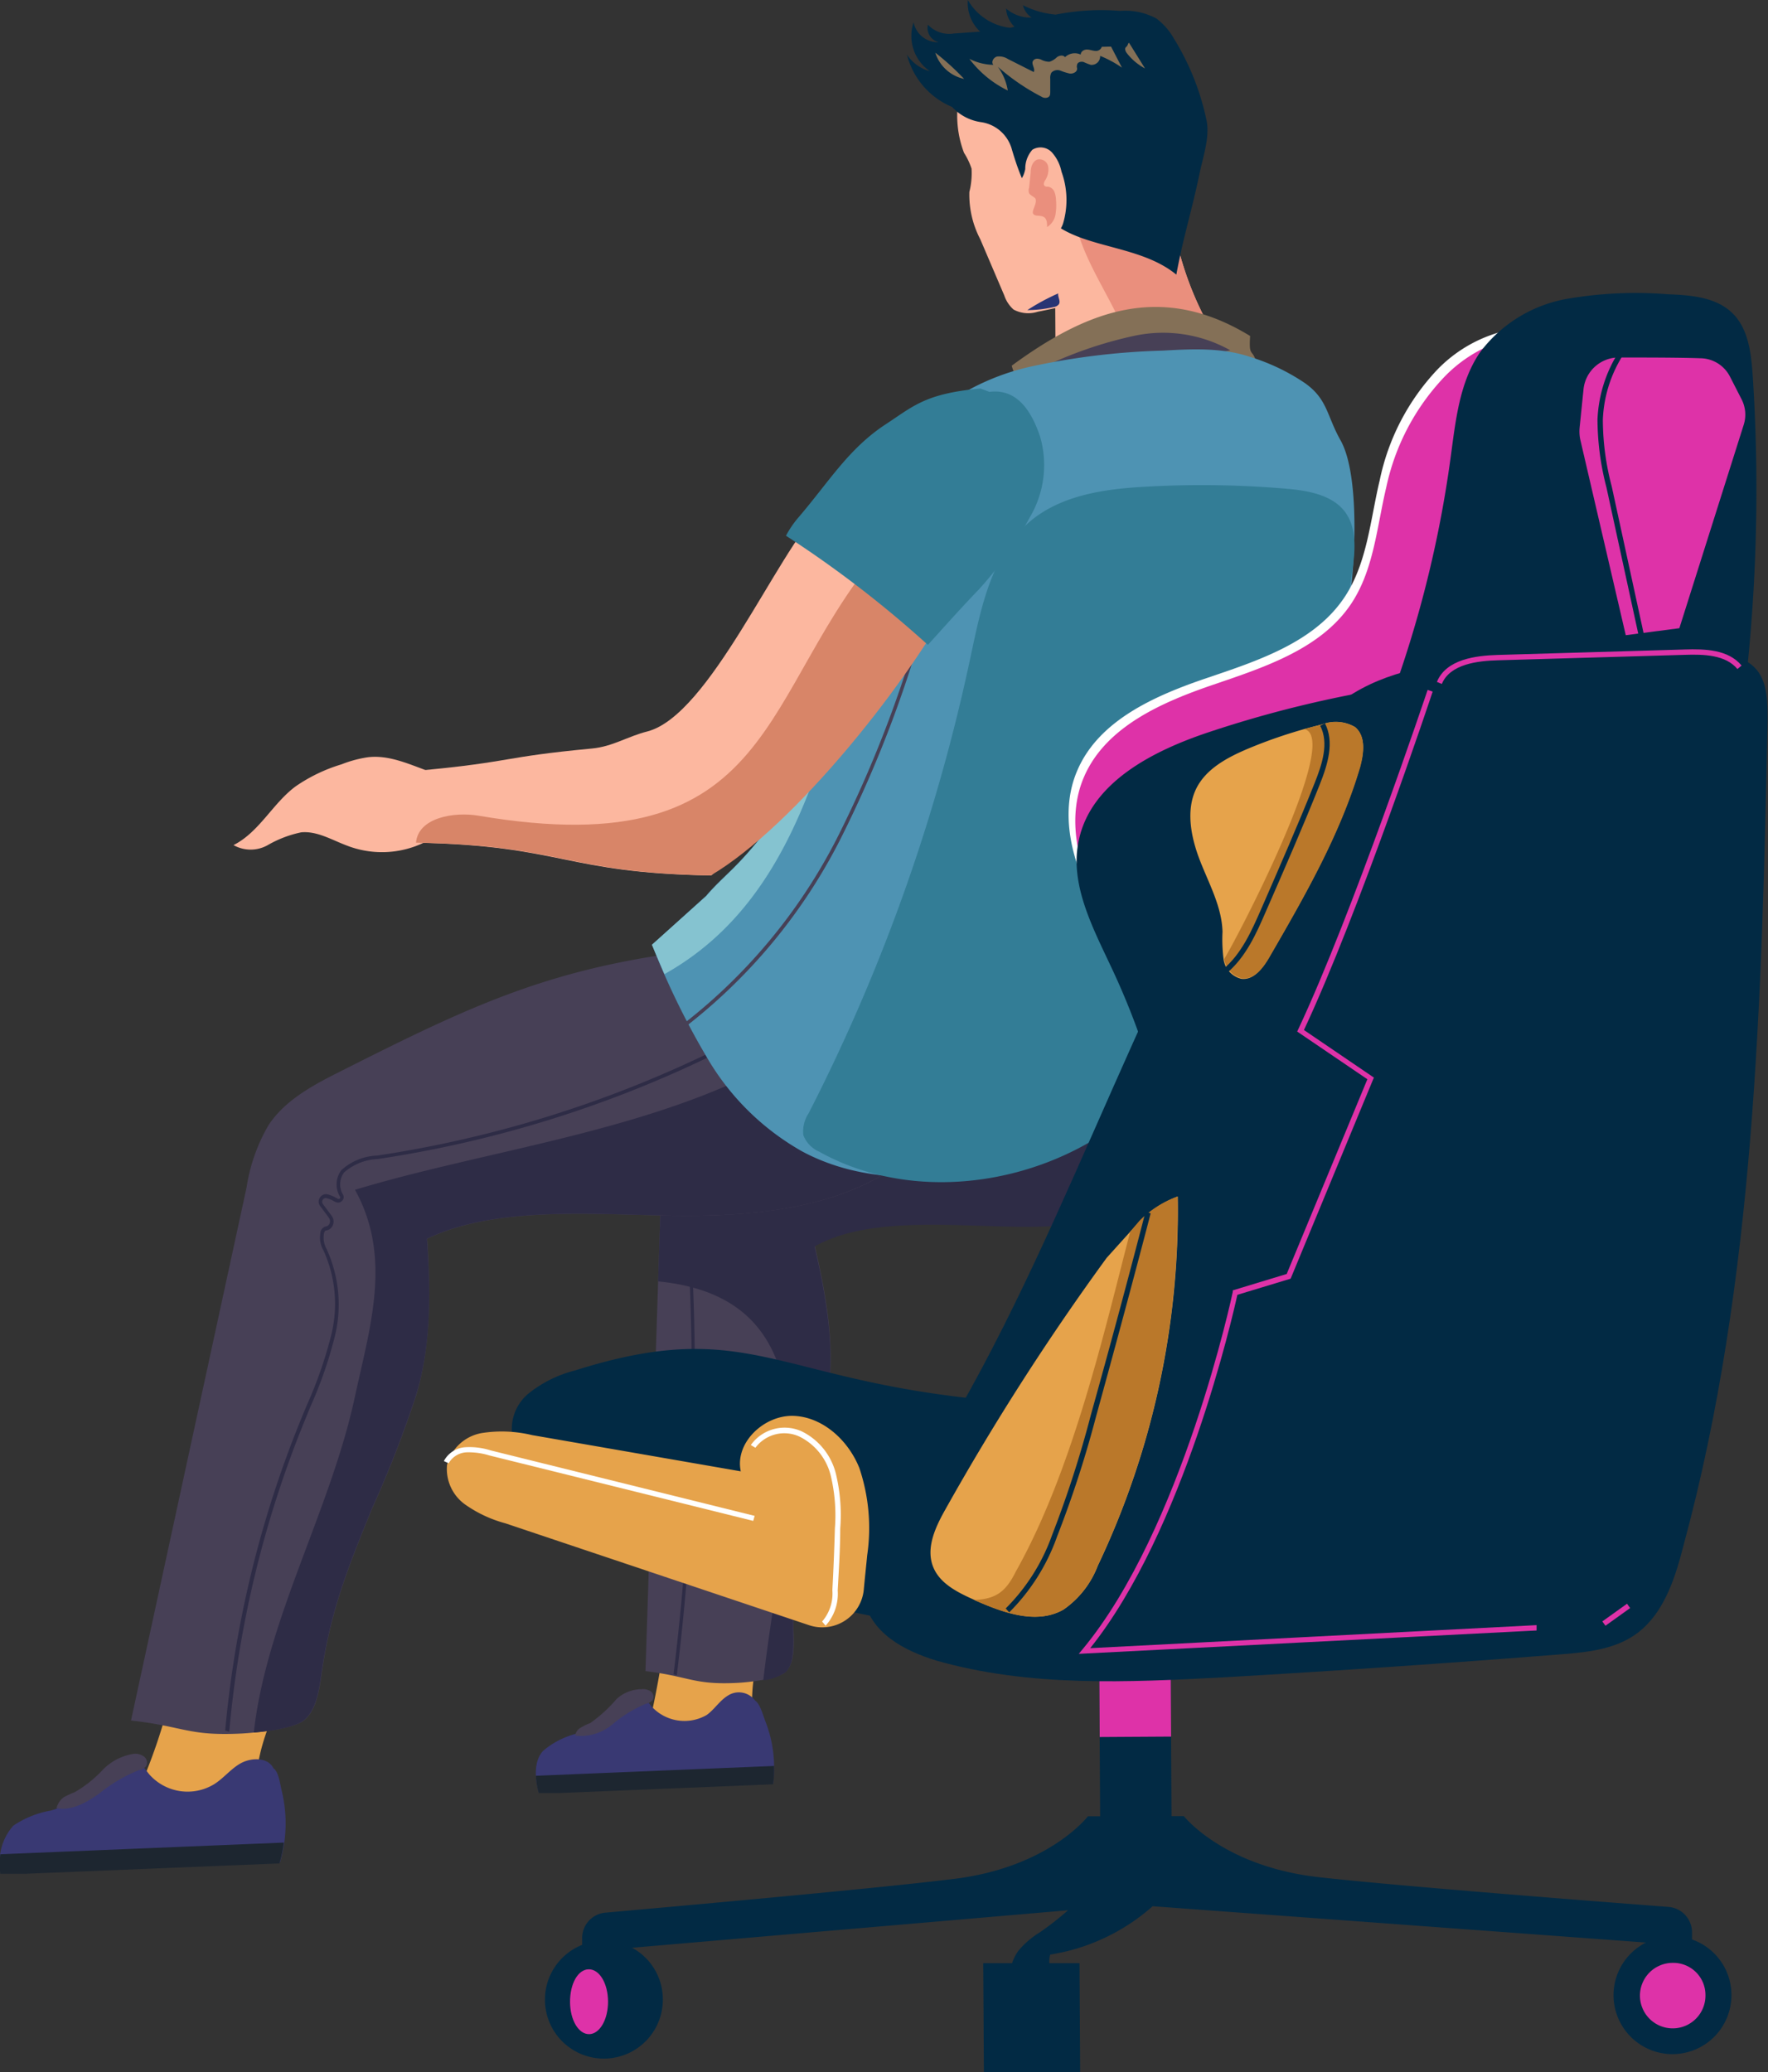 <svg xmlns="http://www.w3.org/2000/svg" viewBox="0 0 161.96 189.82"><rect x="0" y="0" width="161.96" height="189.82" fill="#333333" stroke="none"/><defs><style>.cls-1{fill:#e6a34b;}.cls-2{fill:#393973;}.cls-3{fill:#474056;}.cls-4{fill:#1d2630;}.cls-5{fill:#2e2c46;}.cls-6{fill:#fcb79f;}.cls-7{fill:#ea8f7d;}.cls-8{fill:#022a44;}.cls-9{fill:#847057;}.cls-10{fill:#283474;}.cls-11{fill:#4e93b3;}.cls-12{fill:#337d96;}.cls-13{fill:#85c3d0;}.cls-14{fill:#d88568;}.cls-15{fill:#de32a8;}.cls-16{fill:#fff;}.cls-17{fill:#ba782a;}</style></defs><title>Editor</title><g id="Layer_2" data-name="Layer 2"><g id="Hành_tinh_editor" data-name="Hành tinh editor"><path class="cls-1" d="M69.09,158.22a14.43,14.43,0,0,1,1.15-8.45,24.26,24.26,0,0,1-9.15-1.25,81.57,81.57,0,0,1-1.47,8.78A14,14,0,0,0,69.09,158.22Z"/><path class="cls-2" d="M69.18,155.8a1.85,1.85,0,0,0-2.51-.46c-.75.46-1.22,1.26-1.93,1.77a4.08,4.08,0,0,1-5.07-.8,4,4,0,0,0-1.38-1.2,1.39,1.39,0,0,0-1.36.32,5.6,5.6,0,0,0-.87,1.12,6.13,6.13,0,0,1-3.4,2.31,7.55,7.55,0,0,0-2.91,1.54c-.84.91-.77,2.45-.4,3.81l1.91,0,19.56-.8a11.65,11.65,0,0,0-.71-5.73C69.92,157.22,69.64,156.09,69.18,155.8Z"/><path class="cls-3" d="M52.69,159a1,1,0,0,1,.53-.74,5.12,5.12,0,0,1,.85-.41,13.06,13.06,0,0,0,2.4-2.19,3.39,3.39,0,0,1,2.29-.91,1.29,1.29,0,0,1,.86.2.63.63,0,0,1,.17.8,1.14,1.14,0,0,1-.61.33,11.65,11.65,0,0,0-3.09,1.9A4.49,4.49,0,0,1,52.69,159Z"/><path class="cls-4" d="M70.91,161.78a9.37,9.37,0,0,1-.09,1.68l-19.56.8-1.91,0a7.24,7.24,0,0,1-.26-1.58Z"/><path class="cls-3" d="M95.42,90.55A77.13,77.13,0,0,0,65.66,100.8c-1.74,1-3.5,2.23-4.36,4.17a13.74,13.74,0,0,0-.77,5q-.7,21.57-1.4,43.12c4.07.5,4.44,1.28,8.4,1.08,1-.05,3.8-.34,4.48-1.05.86-.89.71-2.71.67-4.11a50.58,50.58,0,0,1,1.53-13,84.43,84.43,0,0,0,1.76-9.2c.34-3.3,0-7-1.33-12.67,5.17-2.93,13.58-1.73,19.84-1.8s13-1.21,16.17-6.4c2.45-4,2.27-9.53,2-14.74L91.63,87c-.1,1.09-.21,2.19-.32,3.28Z"/><path class="cls-5" d="M62,153.48A220.45,220.45,0,0,0,63.36,115l-.29,0a220.75,220.75,0,0,1-1.37,38.38Z"/><path class="cls-5" d="M60.29,117.39l.24-7.4a13.74,13.74,0,0,1,.77-5c.86-1.94,2.62-3.13,4.36-4.17A77.13,77.13,0,0,1,95.42,90.55l-4.11-.23c.11-1.09.22-2.19.32-3.28l21,4.21c.25,5.21.43,10.74-2,14.74-3.19,5.19-9.91,6.34-16.17,6.4s-14.67-1.13-19.84,1.8c1.33,5.68,1.67,9.37,1.33,12.67a84.43,84.43,0,0,1-1.76,9.2,50.58,50.58,0,0,0-1.53,13c0,1.4.19,3.22-.67,4.11a4.37,4.37,0,0,1-2.07.76C71.83,137.58,77.53,119.08,60.29,117.39Z"/><path class="cls-1" d="M23.35,164.78a18.19,18.19,0,0,1,2.77-9.62A25.57,25.57,0,0,1,16,153.73a51.3,51.3,0,0,1-3.19,10A14.91,14.91,0,0,0,23.35,164.78Z"/><path class="cls-2" d="M25.05,162c-.47-1-1.93-1-2.89-.52s-1.66,1.44-2.59,2a4.68,4.68,0,0,1-5.87-.9c-.43-.51-.79-1.15-1.43-1.37a1.87,1.87,0,0,0-1.66.37,9.38,9.38,0,0,0-1.24,1.28,10.37,10.37,0,0,1-4.68,3,8.84,8.84,0,0,0-3.47,1.39,5,5,0,0,0-1.15,4.34l2.25,0,23.32-.95a12.58,12.58,0,0,0,.18-6.53C25.68,163.6,25.55,162.31,25.05,162Z"/><path class="cls-3" d="M5.18,165.64a1.74,1.74,0,0,1,.67-1,8.46,8.46,0,0,1,1-.46,11.09,11.09,0,0,0,2.52-2,5,5,0,0,1,2.81-1.5,1.35,1.35,0,0,1,1,.23.7.7,0,0,1,.2.9,1.2,1.2,0,0,1-.69.37A13.9,13.9,0,0,0,9.1,164.3C8,165.09,6.53,165.94,5.18,165.64Z"/><path class="cls-4" d="M26,168.8a11.17,11.17,0,0,1-.4,1.91l-23.32.95-2.25,0a7.15,7.15,0,0,1,0-1.79Z"/><path class="cls-3" d="M63.61,87.08c-13.46,1.63-20.69,5.15-32.8,11.26-2.35,1.19-4.77,2.54-6.22,4.75a16.1,16.1,0,0,0-2,5.68L12,157.62c4.9.54,5.2,1.43,10.12,1.19,1.28-.07,4.74-.4,5.73-1.21,1.24-1,1.43-3.07,1.67-4.65.84-5.57,2.43-9.49,4.55-14.71a104,104,0,0,0,4.06-10.42c1.1-3.73,1.44-7.92,1-14.34,7-3.34,17.07-2,24.79-2.11s16.23-1.42,21.22-7.32c3.84-4.53,4.76-10.79,5.51-16.69l-25-4.7c-.36,1.24-.71,2.48-1.07,3.72Z"/><path class="cls-5" d="M32.52,109c17.19-5.22,40.24-6.39,50.92-23l7.19,1.36c-.75,5.9-1.67,12.16-5.51,16.69-5,5.9-13.5,7.22-21.22,7.32s-17.82-1.23-24.79,2.11c.47,6.42.13,10.61-1,14.34a104,104,0,0,1-4.06,10.42c-2.12,5.22-3.71,9.14-4.55,14.71-.24,1.58-.43,3.64-1.67,4.65-.77.63-3,1-4.58,1.12,1.12-10.19,6.93-20.21,9.19-30.44C33.82,121.79,36,115.28,32.52,109Z"/><path class="cls-5" d="M21,158.65a98.41,98.41,0,0,1,6.94-28.57l.48-1.18a38.82,38.82,0,0,0,2.18-6.19,12.21,12.21,0,0,0-.68-8.28,2.18,2.18,0,0,1-.25-1.38c.06-.31.16-.32.23-.33a.76.76,0,0,0,.59-.48.86.86,0,0,0-.11-.86l-.81-1.09a.35.35,0,0,1,0-.38.32.32,0,0,1,.32-.15,2.45,2.45,0,0,1,.66.26,1.24,1.24,0,0,0,.2.1.51.51,0,0,0,.6-.12.48.48,0,0,0,.05-.6,1.82,1.82,0,0,1,.13-2,5,5,0,0,1,3.08-1.22,106,106,0,0,0,30.66-9.51l-.14-.29a106.17,106.17,0,0,1-30.56,9.48,5.17,5.17,0,0,0-3.29,1.33,2.16,2.16,0,0,0-.15,2.41.16.16,0,0,1,0,.2.19.19,0,0,1-.22,0l-.19-.1a2.72,2.72,0,0,0-.75-.29.64.64,0,0,0-.66.3.66.66,0,0,0,0,.75l.81,1.09a.55.55,0,0,1,.07.54.44.44,0,0,1-.34.27.64.64,0,0,0-.5.59,2.36,2.36,0,0,0,.28,1.6,11.83,11.83,0,0,1,.65,8,38.64,38.64,0,0,1-2.16,6.15c-.16.39-.33.78-.49,1.18a99,99,0,0,0-7,28.66Z"/><path class="cls-6" d="M96.7,34.05c4.76-1.41,10-2,14.93-2.7A29.87,29.87,0,0,1,107.14,18a47.53,47.53,0,0,1-10.53.12Z"/><path class="cls-6" d="M87.82,9a9.58,9.58,0,0,0,.49,5A6.41,6.41,0,0,1,89,15.45a7,7,0,0,1-.2,2.13,8.79,8.79,0,0,0,1,4.34L92,27.07a3,3,0,0,0,.85,1.29,2.85,2.85,0,0,0,2.21.2c1.61-.31,3.21-.69,4.79-1.14,2.12-.6,4.36-1.43,5.63-3.24a9,9,0,0,0,1.18-5.88A26.26,26.26,0,0,0,105.1,11a13.91,13.91,0,0,0-1.88-3.68A7.25,7.25,0,0,0,100,4.83a10.79,10.79,0,0,0-5.67,0,13.13,13.13,0,0,0-3.16.89,4.88,4.88,0,0,0-2.4,2.17Z"/><path class="cls-7" d="M98.25,18.19a48,48,0,0,0,8.89-.24,29.87,29.87,0,0,0,4.49,13.4c-2.56.38-5.22.72-7.86,1.16C102.45,27.62,98.28,23.3,98.25,18.19Z"/><path class="cls-8" d="M83.08,5a3.68,3.68,0,0,0,2.11,1.53,3.92,3.92,0,0,1-1.5-4.48A2.28,2.28,0,0,0,86,3.87a1.35,1.35,0,0,1-1-1.61,2.67,2.67,0,0,0,2.37.81l2.42-.17A3.58,3.58,0,0,1,88.66,0a5.13,5.13,0,0,0,3.8,2.54l.12,0,.35-.09A2.58,2.58,0,0,1,92.16.78a3.4,3.4,0,0,0,2.34.83A1.91,1.91,0,0,1,93.71.48a8.23,8.23,0,0,0,3,.86A21.22,21.22,0,0,1,102.6,1a6,6,0,0,1,3.34.7,6,6,0,0,1,1.59,1.82,23.26,23.26,0,0,1,3,7.53c.31,1.52-.34,3.37-.65,4.88-.71,3.42-1.49,5.79-2.12,9.23-3.29-2.71-8.48-2.39-11.34-4.79-2-1.67-3-4.18-3.76-6.8a3.43,3.43,0,0,0-2.79-2.38,4.46,4.46,0,0,1-2.65-1.39l0,0A7.09,7.09,0,0,1,83.08,5Z"/><path class="cls-9" d="M103.44,3.94l1.45,2.33a5.16,5.16,0,0,1-1.67-1.41.69.69,0,0,1-.14-.3.27.27,0,0,1,.12-.29C103.29,4.22,103.38,3.84,103.44,3.94Z"/><path class="cls-9" d="M101.78,4.27l1,1.93a10,10,0,0,0-2-1.08.78.78,0,0,1-.86.82,6,6,0,0,1-.66-.26c-.23-.06-.53,0-.59.24s0,.25,0,.38c0,.3-.37.47-.67.44a5.35,5.35,0,0,1-.86-.27.77.77,0,0,0-.82.18,1,1,0,0,0-.11.57c0,.36,0,.72,0,1.08s0,.5-.21.62a.63.63,0,0,1-.59-.06,19.77,19.77,0,0,1-4-2.74,5.09,5.09,0,0,1,.91,2.17,9.7,9.7,0,0,1-3.52-2.9A5.08,5.08,0,0,0,91,5.94c-.23-.24,0-.68.34-.76a1.5,1.5,0,0,1,1,.23L94.7,6.6c.16-.31-.24-.72-.08-1s.47-.25.73-.15a1.72,1.72,0,0,0,.78.21,1.72,1.72,0,0,0,.69-.42c.22-.16.58-.23.74,0A1.29,1.29,0,0,1,99,5c0-.26.27-.45.53-.46s.52.1.78.12a.56.56,0,0,0,.62-.37Z"/><path class="cls-9" d="M88.32,7.23a3.55,3.55,0,0,1-2.64-2.4A23.06,23.06,0,0,1,88.32,7.23Z"/><path class="cls-6" d="M92.8,16.85c.64,0,1-.73,1.12-1.37a2.61,2.61,0,0,1,.65-1.76,1.42,1.42,0,0,1,1.8.25,3.75,3.75,0,0,1,.87,1.76,7.57,7.57,0,0,1,.13,4.79,3,3,0,0,1-1,1.34,1.81,1.81,0,0,1-1.6.29Z"/><path class="cls-7" d="M94.27,17.7a.78.78,0,0,1,0-.5l.15-1.41c0-.46.16-1,.6-1.17a.81.81,0,0,1,1,.64,1.78,1.78,0,0,1-.28,1.26c-.09.15-.18.36-.06.49s.24.08.38.1a.78.78,0,0,1,.54.49,2.32,2.32,0,0,1,.14.75,5.18,5.18,0,0,1-.06,1.36,1.69,1.69,0,0,1-.76,1.09c0-.36,0-.79-.36-.95s-.72,0-.91-.26.42-1,.19-1.42C94.67,18,94.39,17.9,94.27,17.7Z"/><path class="cls-10" d="M96.94,26.88a19.77,19.77,0,0,0-2.83,1.53,10.57,10.57,0,0,0,2.44-.29.68.68,0,0,0,.45-.25C97.18,27.58,96.89,27.22,96.94,26.88Z"/><path class="cls-9" d="M115.24,33.84a130.94,130.94,0,0,0-21.47,1.85c-.38-1.39-.71-.8-1.09-2.19,6.76-4.95,13.6-7.76,21.84-2.72C114.37,33.05,114.82,31.59,115.24,33.84Z"/><path class="cls-3" d="M112.7,32.09a78.39,78.39,0,0,1-17.42,1.68,37.42,37.42,0,0,1,8.6-3A12.59,12.59,0,0,1,112.7,32.09Z"/><path class="cls-11" d="M64.68,82.07c.75-.89,1.64-1.7,2.46-2.51A32.35,32.35,0,0,0,75,66.85c1.54-4.66,2-9.6,3-14.41s2.62-9.7,6-13.23a21.76,21.76,0,0,1,10.53-5.65,65.14,65.14,0,0,1,12-1.44c2.67-.15,5.42-.29,8,.58a18.78,18.78,0,0,1,5,2.39c2.1,1.48,2,3,3.28,5.26,2,3.56,1.28,13.84.25,17.8-3,11.74-5.86,17.44-11,28.43a50.6,50.6,0,0,1-3.3,6.27l-2,6a7.53,7.53,0,0,1-.87,1.94,7.81,7.81,0,0,1-3.89,2.47c-4.6,1.74-9.26,3.49-14.13,4.22s-10,.36-14.39-2A23.41,23.41,0,0,1,65,97.28a71.62,71.62,0,0,1-5.27-10.73Z"/><path class="cls-3" d="M62.3,94.44A50.76,50.76,0,0,0,77.05,76.75,110.29,110.29,0,0,0,85.2,55.06L84.89,55a109.8,109.8,0,0,1-8.13,21.62A50.66,50.66,0,0,1,62.11,94.18Z"/><path class="cls-12" d="M105.07,44.58c-3.8.2-7.85.75-10.75,3.22-3.48,3-4.44,7.82-5.39,12.28A168.11,168.11,0,0,1,74.07,102a3,3,0,0,0-.48,2,2.75,2.75,0,0,0,1.48,1.52c7.18,4,16.39,3.49,23.7-.31s12.82-10.48,16.44-17.88,5.5-15.54,6.92-23.67c.65-3.74,1.21-7.5,1.74-11.26.27-1.89.47-4-.67-5.52s-3.33-1.93-5.28-2.1A90.37,90.37,0,0,0,105.07,44.58Z"/><path class="cls-13" d="M60.87,89.24c-.39-.9-.77-1.79-1.15-2.69l5-4.48c.75-.89,1.64-1.7,2.46-2.51A32.35,32.35,0,0,0,75,66.85c1.54-4.66,2-9.6,3-14.41s2.62-9.7,6-13.23a16.65,16.65,0,0,1,2.25-2C76.19,53.83,78.47,79.39,60.87,89.24Z"/><path class="cls-6" d="M75.17,46.64C71.11,50.77,65,65.49,59.33,67c-1.84.46-3.19,1.39-5.09,1.57-8.36.79-7.21,1.21-15.58,2q-.27,3.32-.55,6.63c13.49.26,13.57,2.79,27.05,3,5.29-4.91,17.41-18.11,22-27.06Z"/><path class="cls-6" d="M21.39,77.42a3.19,3.19,0,0,0,3.14,0,10.35,10.35,0,0,1,3.07-1.17c1.43-.13,2.75.67,4.09,1.18a8.88,8.88,0,0,0,7.11-.22,6.84,6.84,0,0,0,3.79-5.84c-3.06,0-5.83-2.36-8.88-2a10.83,10.83,0,0,0-2.42.65,15,15,0,0,0-4.18,2C25,73.56,23.76,76.23,21.39,77.42Z"/><path class="cls-14" d="M81.11,49.93l7,3.42c-4.59,8.95-15.39,22.37-23,26.85-13.48-.26-13.56-2.79-27-3v0c.19-2.29,3.47-2.86,5.74-2.47C71.51,79.41,69.36,63.21,81.11,49.93Z"/><path class="cls-12" d="M89.67,54a32.8,32.8,0,0,0,4.68-6.63A9.38,9.38,0,0,0,95.28,40c-.81-2.4-2.14-4.42-4.65-4.1l-.81-.31c-5.06.47-6.12,1.6-8.7,3.29-3.41,2.24-5.2,5.29-8,8.55A9.1,9.1,0,0,0,72,49.08a101.29,101.29,0,0,1,13,10C86.6,57.31,88.14,55.58,89.67,54Z"/><path class="cls-8" d="M55.33,177.79a5.4,5.4,0,1,0,5.39,5.37A5.37,5.37,0,0,0,55.33,177.79Z"/><path class="cls-8" d="M153.22,177.38a5.4,5.4,0,1,0,5.39,5.36A5.38,5.38,0,0,0,153.22,177.38Z"/><path class="cls-15" d="M153.23,179.82a3,3,0,1,0,3,2.94A2.94,2.94,0,0,0,153.23,179.82Z"/><path class="cls-15" d="M53.94,180.41c-1,0-1.73,1.33-1.72,3s.79,2.95,1.75,2.94,1.74-1.33,1.73-3S54.9,180.4,53.94,180.41Z"/><path class="cls-8" d="M152.8,174.69c-6.32-.48-24.92-1.92-32.07-2.73-8.68-1-12.28-5.58-12.28-5.58h-1.13l-.17-29.85H106l-.1-17.16-4.27,0,.1,17.17h-1.13l.18,29.85H99.66s-3.54,4.65-12.21,5.73c-7.15.89-25.72,2.54-32,3.1a2.33,2.33,0,0,0-2.12,2.35v1.26L97.84,175a27.88,27.88,0,0,1-2.55,2,8.07,8.07,0,0,0-2,1.71,4.23,4.23,0,0,0-.58,1.14H90.07l.06,10,8.82,0-.06-10-2.77,0c0-.26,0-.53.09-.79a18.47,18.47,0,0,0,9.38-4.43L155,178.27V177A2.34,2.34,0,0,0,152.8,174.69Z"/><polygon class="cls-15" points="107.28 159.09 107.15 136.54 106.01 136.55 105.91 119.39 101.64 119.41 101.74 136.58 100.61 136.58 100.74 159.13 107.28 159.09"/><path class="cls-8" d="M47,131.9a4.21,4.21,0,0,1,1.43-4.25,11.25,11.25,0,0,1,4.24-2.1c14.28-4.51,17.68-.17,32.5,2.06s41.31,2.29,56,5.08c2.86.55,5.82,1.08,8.3,2.61s4.41,4.35,4,7.22c-.39,2.55-2.56,4.55-5,5.49a22.67,22.67,0,0,1-7.66,1.09l-26.8.7c-9.36.24-18.76.48-28-.74-13.74-1.81-26.84-6.76-39.79-11.67a8.19,8.19,0,0,1-2.95-1.63,2.75,2.75,0,0,1-.71-3.08Z"/><path class="cls-16" d="M142.08,30a12.83,12.83,0,0,0-10.44,3.89A20.93,20.93,0,0,0,126.39,44c-.87,3.64-1.14,7.57-3.21,10.69-2.75,4.15-7.92,5.83-12.64,7.43s-9.83,3.84-11.82,8.39c-1.77,4-.49,8.81,1.76,12.59s5.42,7,7.83,10.66c6.52-7.09,18.94-6.41,25-13.92,2.43-3,3.41-7,3.71-10.85s0-7.75.16-11.63a46.5,46.5,0,0,1,9-25.3Z"/><path class="cls-15" d="M142.73,30.65a12.82,12.82,0,0,0-10.43,3.89A21,21,0,0,0,127,44.6c-.87,3.64-1.14,7.57-3.21,10.69-2.75,4.14-7.91,5.82-12.63,7.43s-9.83,3.84-11.83,8.39c-1.76,4-.49,8.8,1.77,12.59s5.41,7,7.82,10.66c6.53-7.09,18.94-6.41,25-13.93,2.43-3,3.41-7,3.7-10.84s0-7.76.17-11.63a46.42,46.42,0,0,1,9-25.3Z"/><path class="cls-8" d="M113.56,75.84C102.06,96,95.22,119.56,82.09,138.3c-1.62,2.32-3.45,5-3,7.94.55,3.36,3.79,5,6.66,5.88,8.58,2.45,17.56,2,26.38,1.54q15.47-.89,30.92-2.11c2.6-.21,5.38-.49,7.44-2.35s3-4.76,3.72-7.58c6.59-24.29,7.18-50.14,7.71-75.61,0-1.63,0-3.46-1-4.65S158.45,60,157,60q-10-.3-20.1.37c-4.42.3-9,.77-12.9,3.13C119.55,66.15,116.34,71,113.56,75.84Z"/><path class="cls-8" d="M131.39,77a73.61,73.61,0,0,0,21.87-2.15,8,8,0,0,0,4.49-2.33,8.59,8.59,0,0,0,1.42-4.18,160.48,160.48,0,0,0,1.39-33.93c-.14-2-.38-4.17-1.74-5.6-1.51-1.59-3.89-1.77-6-1.85a37,37,0,0,0-9.4.44,12.71,12.71,0,0,0-7.87,4.92c-1.86,2.75-2.21,6.25-2.66,9.57a105.37,105.37,0,0,1-7.09,26.25c-.76,1.82-1.58,3.88-.85,5.71C125.87,76.3,128.87,76.91,131.39,77Z"/><path class="cls-8" d="M131.71,62.4a104.56,104.56,0,0,0-20.9,4.65c-5.19,1.72-10.92,4.63-12,10-.84,4,1.33,8,3.08,11.75a67.75,67.75,0,0,1,6,36.14l21.44-38.6Z"/><path class="cls-15" d="M98.82,151.51l.36-.43c9.12-11,13.71-32.51,13.75-32.73l0-.14,4.94-1.5,7.39-17.84-6.43-4.37.09-.19c5-10.65,11.79-30.9,11.86-31.11l.46.16c-.06.2-6.75,20.25-11.79,31l6.41,4.36-.08.18-7.55,18.24-4.88,1.48c-.41,1.88-4.9,21.64-13.48,32.37l40.89-2.11,0,.49Z"/><rect class="cls-15" x="147.46" y="147.66" width="2.79" height="0.49" transform="matrix(0.81, -0.58, 0.58, 0.81, -58.3, 114.46)"/><path class="cls-15" d="M132.08,62.66l-.45-.19c.85-2.09,3.59-2.41,5.57-2.47l17.12-.5c1.88-.06,4,0,5.22,1.47l-.38.32c-1.08-1.3-3.06-1.36-4.82-1.3l-17.12.5C135.37,60.54,132.83,60.83,132.08,62.66Z"/><path class="cls-1" d="M101.38,115.23a228.75,228.75,0,0,0-14.75,23c-.93,1.64-1.85,3.59-1.14,5.33.61,1.52,2.25,2.33,3.75,3,2.61,1.16,5.71,2.31,8.19.89a8.59,8.59,0,0,0,3.13-4,75.85,75.85,0,0,0,7.33-33.84,9.4,9.4,0,0,0-3.52,2.3Z"/><path class="cls-17" d="M104.37,111.85l-.84,1c-2.3,8.84-5.22,21.79-10.48,31.13-.88,1.78-1.78,2.53-3.83,2.59h0c2.61,1.16,5.71,2.31,8.19.89a8.59,8.59,0,0,0,3.13-4,75.85,75.85,0,0,0,7.33-33.84A9.4,9.4,0,0,0,104.37,111.85Z"/><path class="cls-8" d="M92.45,147.71l-.32-.36a18,18,0,0,0,4.25-6.73,99.8,99.8,0,0,0,3.55-11c1.72-6.17,3.41-12.43,5-18.59l.48.12c-1.61,6.17-3.3,12.43-5,18.6a99.45,99.45,0,0,1-3.57,11A18.55,18.55,0,0,1,92.45,147.71Z"/><path class="cls-1" d="M121.09,66.37a44.66,44.66,0,0,0-6.77,2.22c-1.87.79-3.81,1.82-4.72,3.62-1,2-.5,4.51.33,6.64s2,4.23,2.06,6.51a14.44,14.44,0,0,0,.1,2.55,2.15,2.15,0,0,0,1.62,1.76c1.15.15,2-1,2.57-2,3.22-5.57,6.46-11.2,8.28-17.36.37-1.27.59-2.87-.44-3.71A3.51,3.51,0,0,0,121.09,66.37Z"/><path class="cls-17" d="M124.12,66.61a3.51,3.51,0,0,0-3-.24c-.54.13-1.09.27-1.63.43,3.45.79-6.22,19.26-7.35,21.06,0,0,0,0,0,0v0a2.15,2.15,0,0,0,1.62,1.76c1.15.15,2-1,2.57-2,3.22-5.57,6.46-11.2,8.28-17.36C124.93,69.05,125.15,67.45,124.12,66.61Z"/><path class="cls-8" d="M112.32,89.2l-.31-.38c1.72-1.41,2.66-3.58,3.5-5.49,1.65-3.79,3.37-7.71,4.93-11.62.67-1.69,1.32-3.63.5-5.22l.43-.23c.88,1.69.29,3.7-.48,5.63-1.56,3.92-3.28,7.84-4.94,11.64C115.1,85.49,114.13,87.71,112.32,89.2Z"/><path class="cls-15" d="M148.31,32.75c2.33,0,5.48,0,7.46.07a3.08,3.08,0,0,1,2.7,1.67l1.08,2.11a3.07,3.07,0,0,1,.19,2.3l-5.9,18.65-4.91.64L144.77,40.3a3.62,3.62,0,0,1-.07-1.09l.36-3.54A3.24,3.24,0,0,1,148.31,32.75Z"/><path class="cls-8" d="M150.16,58.45l-3-13.8a24.92,24.92,0,0,1-.82-6.22,12.46,12.46,0,0,1,1.94-6.18l.41.26a11.94,11.94,0,0,0-1.86,5.94,24.08,24.08,0,0,0,.81,6.09l3,13.81Z"/><path class="cls-1" d="M48.74,131.47a11.85,11.85,0,0,0-4.59-.19,4,4,0,0,0-3.2,2.93,4,4,0,0,0,1.62,3.59,11.56,11.56,0,0,0,3.72,1.75l27.84,9.34a3.82,3.82,0,0,0,5-3.28c.09-1,.21-2.08.31-3.13a17.25,17.25,0,0,0-.72-8c-1-2.5-3.31-4.66-6-4.77s-5.43,2.44-4.86,5.08Z"/><path class="cls-16" d="M69,139.33l-24.19-6a6.36,6.36,0,0,0-2.11-.28,2,2,0,0,0-1.6,1l-.44-.2a2.39,2.39,0,0,1,2-1.27,6.36,6.36,0,0,1,2.28.29l24.19,6Z"/><path class="cls-16" d="M75.63,148.93l-.32-.38a3.92,3.92,0,0,0,.94-2.87c.1-1.88.18-3.78.23-5.65a15.64,15.64,0,0,0-.37-4.81,5.44,5.44,0,0,0-2.83-3.59,3.3,3.3,0,0,0-4.08,1l-.42-.25a3.8,3.8,0,0,1,4.69-1.24,5.91,5.91,0,0,1,3.11,3.9,16.06,16.06,0,0,1,.39,5c0,1.88-.13,3.79-.23,5.67A4.36,4.36,0,0,1,75.63,148.93Z"/></g></g></svg>